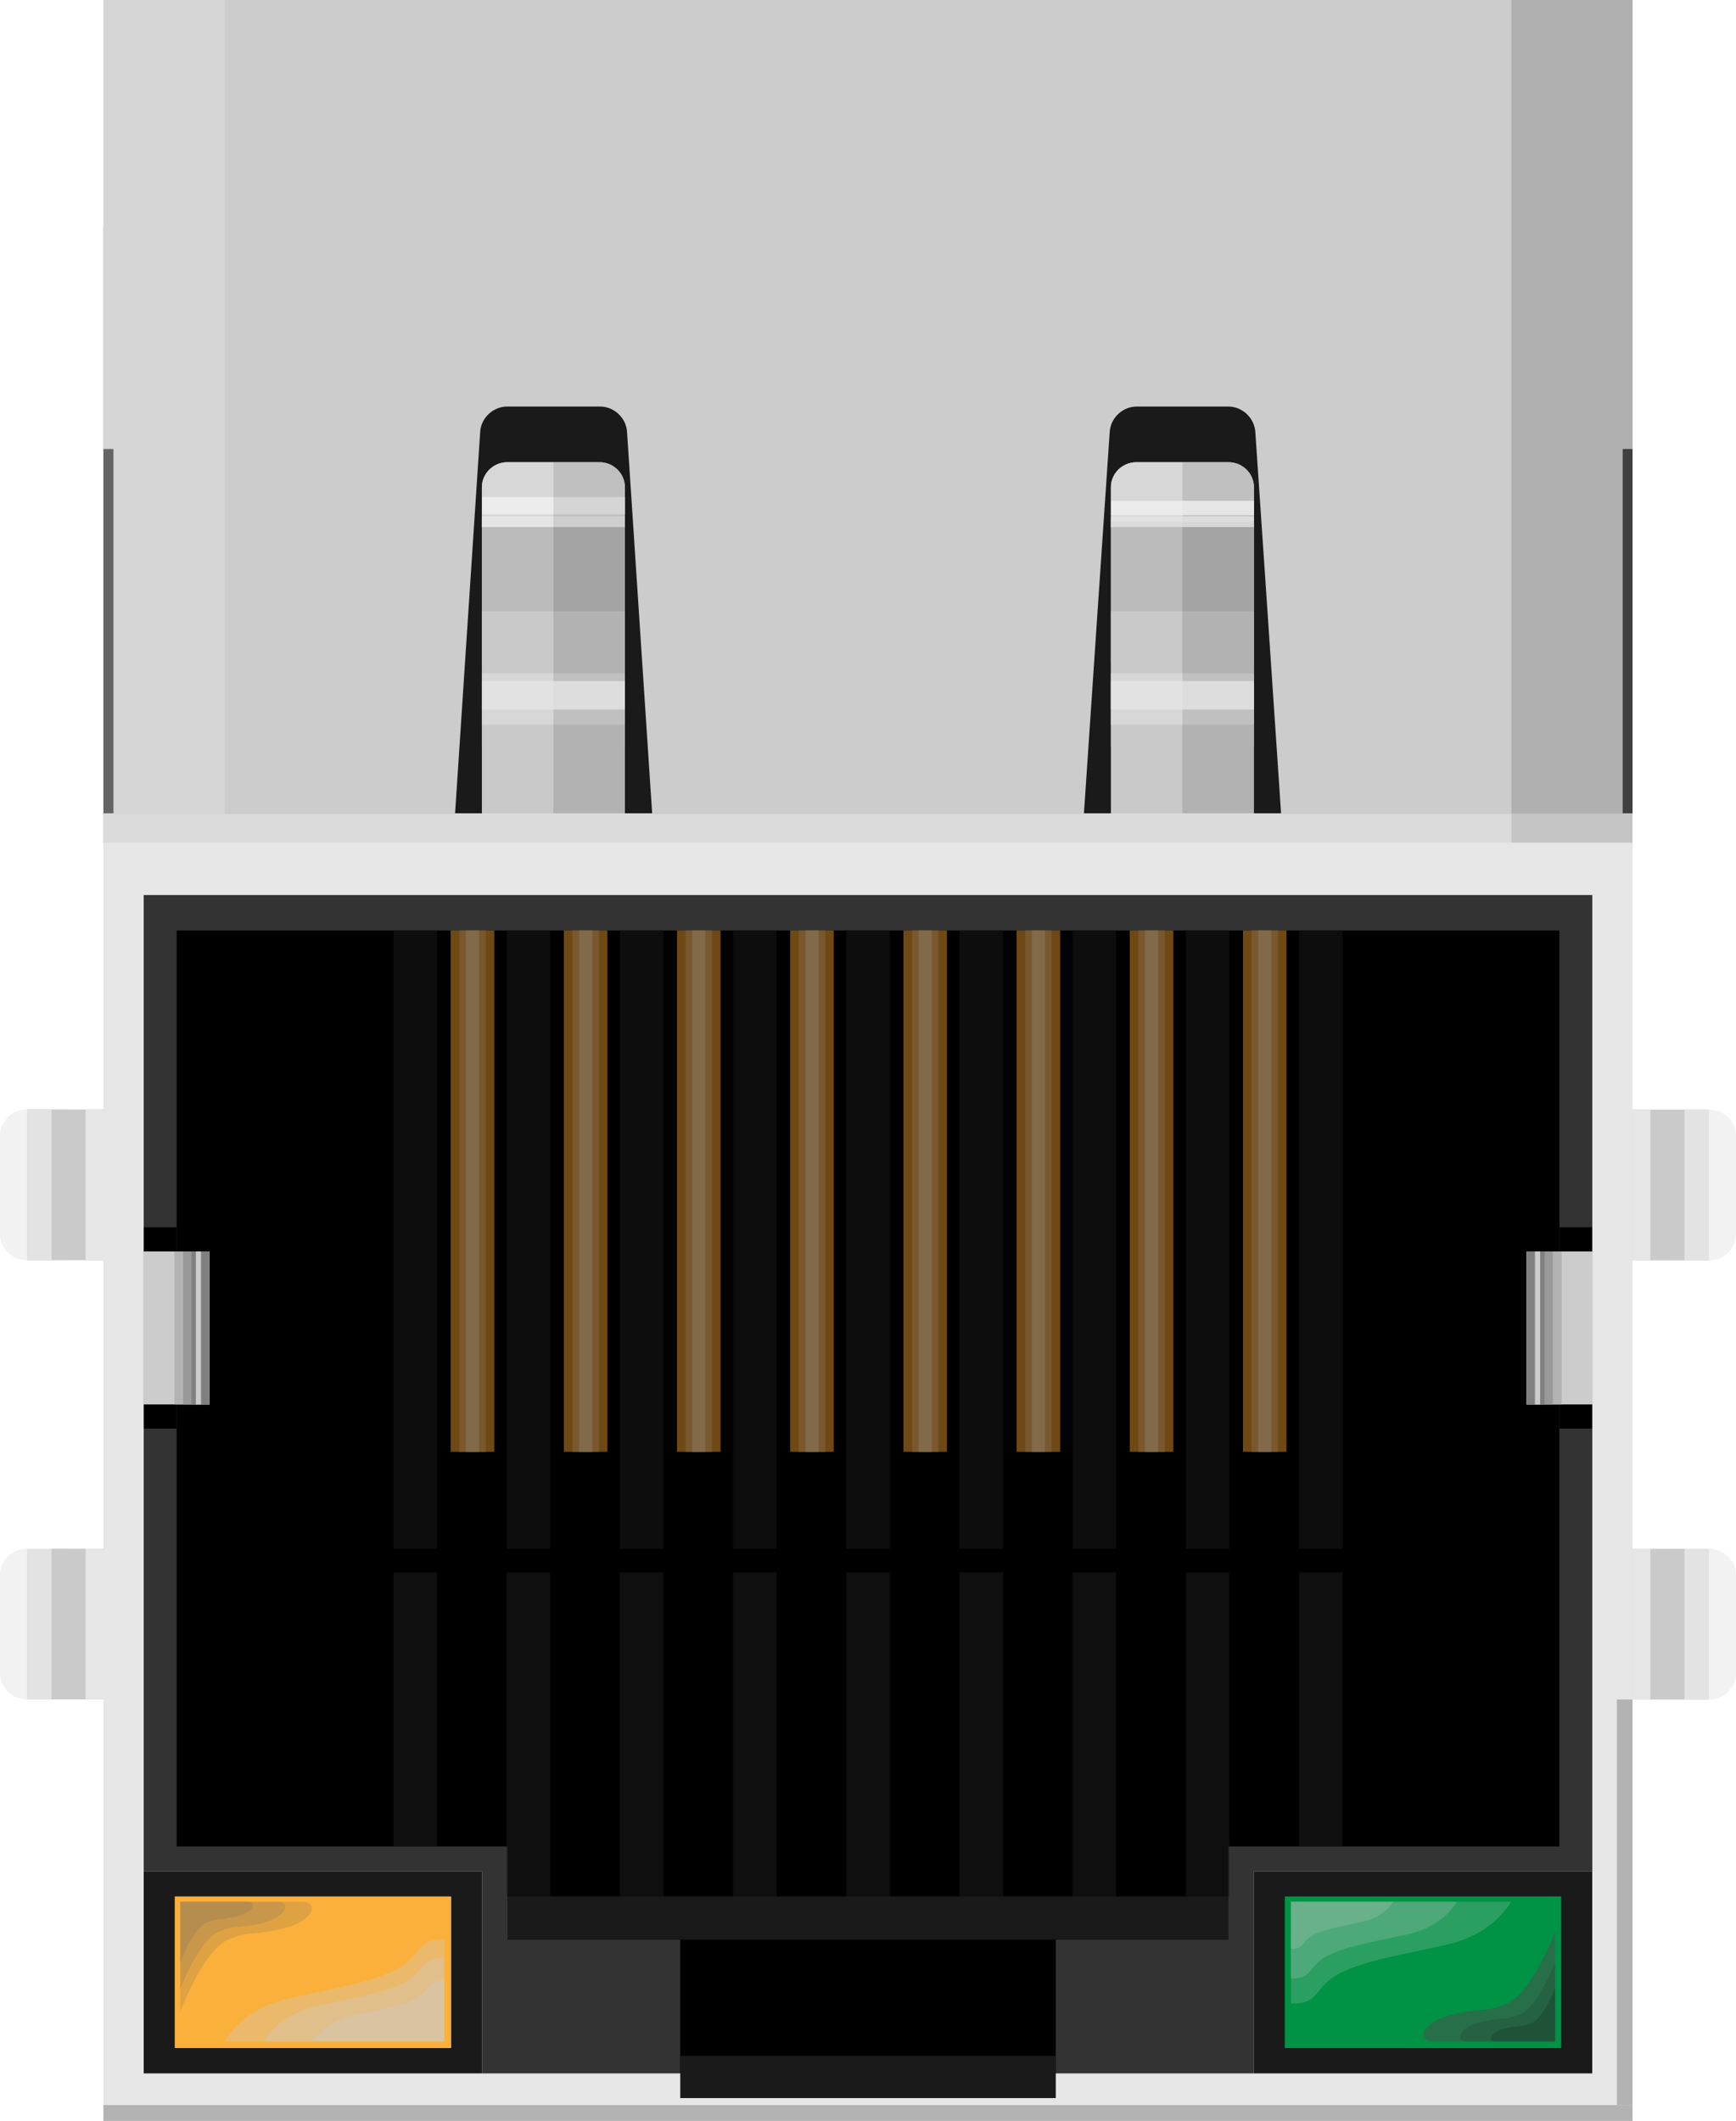 <?xml version="1.0" encoding="utf-8"?>
<!-- Generator: Adobe Illustrator 15.1.0, SVG Export Plug-In . SVG Version: 6.00 Build 0)  -->
<!DOCTYPE svg PUBLIC "-//W3C//DTD SVG 1.1//EN" "http://www.w3.org/Graphics/SVG/1.1/DTD/svg11.dtd">
<svg version="1.1" id="Ebene_1" xmlns:svg="http://www.w3.org/2000/svg"
	 xmlns="http://www.w3.org/2000/svg" xmlns:xlink="http://www.w3.org/1999/xlink" x="0px" y="0px" width="49.697px"
	 height="60.713px" viewBox="0 0 49.697 60.713" enable-background="new 0 0 49.697 60.713" xml:space="preserve">
<g>
	<g>
		<g>
			<path fill="#F2F2F2" d="M48.938,31.761c0.418,0,0.76,0.342,0.76,0.758v2.797c0,0.416-0.342,0.758-0.76,0.758h-1.23v-4.313H48.938
				z"/>
			<rect x="46.737" y="31.761" fill="#CCCCCC" width="2.174" height="4.313"/>
			<rect x="48.223" y="31.761" fill="#E6E6E6" width="0.688" height="4.313"/>
			<rect x="47.044" y="31.761" opacity="0.02" fill="#808080" enable-background="new    " width="1.867" height="4.313"/>
			<rect x="46.737" y="31.761" fill="#E6E6E6" width="0.508" height="4.313"/>
		</g>
		<g>
			<path fill="#F2F2F2" d="M48.938,44.333c0.418,0,0.76,0.342,0.76,0.758v2.797c0,0.416-0.342,0.758-0.76,0.758h-1.23v-4.313H48.938
				z"/>
			<rect x="46.737" y="44.333" fill="#CCCCCC" width="2.174" height="4.314"/>
			<rect x="48.223" y="44.333" fill="#E6E6E6" width="0.688" height="4.314"/>
			<rect x="47.044" y="44.333" opacity="0.02" fill="#808080" enable-background="new    " width="1.867" height="4.314"/>
			<rect x="46.737" y="44.333" fill="#E6E6E6" width="0.508" height="4.314"/>
		</g>
		<g>
			<path fill="#F2F2F2" d="M0.759,48.644c-0.418,0-0.76-0.342-0.76-0.758v-2.797c0-0.416,0.342-0.758,0.76-0.758h1.229v4.313H0.759z
				"/>
			<rect x="0.785" y="44.331" fill="#CCCCCC" width="2.175" height="4.313"/>
			<rect x="0.785" y="44.331" fill="#E6E6E6" width="0.688" height="4.313"/>
			<rect x="0.785" y="44.331" opacity="0.02" fill="#808080" enable-background="new    " width="1.866" height="4.313"/>
			<rect x="2.451" y="44.331" fill="#E6E6E6" width="0.509" height="4.313"/>
		</g>
		<g>
			<path fill="#F2F2F2" d="M0.759,36.069c-0.418,0-0.76-0.342-0.76-0.758v-2.797c0-0.416,0.342-0.758,0.76-0.758h1.229v4.314H0.759
				V36.069z"/>
			<rect x="0.785" y="31.757" fill="#CCCCCC" width="2.175" height="4.314"/>
			<rect x="0.785" y="31.757" fill="#E6E6E6" width="0.688" height="4.314"/>
			<rect x="0.785" y="31.757" opacity="0.02" fill="#808080" enable-background="new    " width="1.866" height="4.314"/>
			<rect x="2.451" y="31.757" fill="#E6E6E6" width="0.509" height="4.314"/>
		</g>
		<rect x="2.96" y="6.494" fill="#1A1A1A" width="43.775" height="17.625"/>
		<path fill="#B3B3B3" d="M13.795,13.951c0-0.396,0.324-0.72,0.721-0.72h2.652c0.396,0,0.721,0.324,0.721,0.72v9.448
			c0,0.396-0.324,0.72-0.721,0.72h-2.652c-0.396,0-0.721-0.324-0.721-0.72V13.951z"/>
		<path fill="#B3B3B3" d="M31.802,13.951c0-0.396,0.324-0.72,0.721-0.72h2.652c0.396,0,0.721,0.324,0.721,0.72v9.448
			c0,0.396-0.324,0.72-0.721,0.72h-2.652c-0.396,0-0.721-0.324-0.721-0.72V13.951z"/>
		<path fill="#CCCCCC" d="M13.795,13.951c0-0.396,0.324-0.72,0.721-0.72h2.652c0.396,0,0.721,0.324,0.721,0.72v1.167h-4.095
			L13.795,13.951L13.795,13.951z"/>
		<path fill="#CCCCCC" d="M31.802,13.951c0-0.396,0.324-0.72,0.721-0.72h2.652c0.396,0,0.721,0.324,0.721,0.72v1.167h-4.094V13.951z
			"/>
		<rect x="2.96" y="23.281" fill="#E6E6E6" width="43.775" height="37.439"/>
		<rect x="4.114" y="53.56" fill="#1A1A1A" width="9.694" height="5.787"/>
		<rect x="35.889" y="53.56" fill="#1A1A1A" width="9.693" height="5.787"/>
		<rect x="5.003" y="54.282" fill="#FBB03B" width="7.914" height="4.34"/>
		<rect x="36.78" y="54.282" fill="#009245" width="7.914" height="4.34"/>
		<polygon fill="#333333" points="45.583,53.56 45.583,25.619 4.114,25.619 4.114,53.56 13.808,53.56 13.808,59.347 35.889,59.347 
			35.889,53.56 		"/>
		<polygon points="5.057,26.633 5.057,52.851 14.533,52.851 14.533,55.519 19.474,55.519 19.474,59.347 30.223,59.347 
			30.223,55.519 35.163,55.519 35.163,52.851 44.641,52.851 44.641,26.633 		"/>
		<rect x="14.533" y="54.282" fill="#1A1A1A" width="20.629" height="1.234"/>
		<rect x="19.474" y="58.847" fill="#1A1A1A" width="10.75" height="1.207"/>
		<rect x="44.641" y="35.13" width="0.941" height="5.76"/>
		<rect x="4.114" y="35.13" width="0.943" height="5.76"/>
		<g>
			<rect x="43.698" y="35.821" fill="#CCCCCC" width="1.887" height="4.379"/>
			<rect x="43.698" y="35.821" fill="#B3B3B3" width="1.006" height="4.379"/>
			<rect x="43.698" y="35.821" fill="#999999" width="0.756" height="4.379"/>
			<rect x="43.7" y="35.821" fill="#808080" width="0.518" height="4.379"/>
			<rect x="43.942" y="35.821" fill="#CCCCCC" width="0.148" height="4.379"/>
		</g>
		<g>
			<rect x="4.114" y="35.821" fill="#CCCCCC" width="1.887" height="4.379"/>
			<rect x="4.993" y="35.821" fill="#B3B3B3" width="1.006" height="4.379"/>
			<rect x="5.243" y="35.821" fill="#999999" width="0.756" height="4.379"/>
			<rect x="5.48" y="35.821" fill="#808080" width="0.519" height="4.379"/>
			<rect x="5.607" y="35.821" fill="#CCCCCC" width="0.147" height="4.379"/>
		</g>
		<rect x="13.795" y="14.932" fill="#999999" width="4.095" height="4.063"/>
		<rect x="31.802" y="14.932" fill="#999999" width="4.094" height="4.063"/>
		<rect x="13.795" y="17.494" fill="#B3B3B3" width="4.095" height="3.875"/>
		<rect x="31.802" y="17.494" fill="#B3B3B3" width="4.094" height="3.875"/>
		<rect x="13.795" y="19.275" fill="#CCCCCC" width="4.095" height="1.469"/>
		<rect x="31.802" y="19.275" fill="#CCCCCC" width="4.094" height="1.469"/>
		<rect x="13.795" y="14.777" fill="#E6E6E6" width="4.095" height="0.31"/>
		<rect x="13.798" y="14.229" fill="#F2F2F2" width="4.095" height="0.491"/>
		<path fill="#CCCCCC" d="M46.737,12.852V0.715v-0.72h-0.721H3.681H2.96v0.72v12.137h0.288v10.429h0.433h8.627h0.72l0.047-0.718
			l0.336-5.104l0.336-5.104c0.026-0.395,0.372-0.718,0.769-0.718h2.666c0.396,0,0.741,0.323,0.768,0.718l0.336,5.104l0.336,5.104
			l0,0l0.048,0.718h0.721h10.918h0.721l0.049-0.717v-0.001l0.344-5.104l0.346-5.105c0.027-0.395,0.373-0.717,0.768-0.717h2.629
			c0.396,0,0.74,0.322,0.77,0.717l0.346,5.105l0.344,5.104v0.001l0.047,0.717h0.721h8.627h0.432v-10.43L46.737,12.852L46.737,12.852
			z"/>
	</g>
	<g>
		<g opacity="0.57">
			<g>
				<rect x="37.186" y="45.007" fill="#1A1A1A" width="1.246" height="7.844"/>
			</g>
			<g>
				<rect x="33.946" y="45.007" fill="#1A1A1A" width="1.246" height="9.275"/>
			</g>
			<g>
				<rect x="30.704" y="45.007" fill="#1A1A1A" width="1.248" height="9.275"/>
			</g>
			<g>
				<rect x="27.464" y="45.007" fill="#1A1A1A" width="1.248" height="9.275"/>
			</g>
			<g>
				<rect x="24.225" y="45.007" fill="#1A1A1A" width="1.247" height="9.275"/>
			</g>
			<g>
				<rect x="20.985" y="45.007" fill="#1A1A1A" width="1.247" height="9.275"/>
			</g>
			<g>
				<rect x="17.743" y="45.007" fill="#1A1A1A" width="1.247" height="9.275"/>
			</g>
			<g>
				<rect x="14.503" y="45.007" fill="#1A1A1A" width="1.247" height="9.275"/>
			</g>
			<g>
				<rect x="11.265" y="45.007" fill="#1A1A1A" width="1.246" height="7.844"/>
			</g>
		</g>
		<g opacity="0.51">
			<g>
				<rect x="37.186" y="26.633" fill="#1A1A1A" width="1.248" height="17.7"/>
			</g>
			<g>
				<rect x="33.946" y="26.633" fill="#1A1A1A" width="1.248" height="17.7"/>
			</g>
			<g>
				<rect x="30.706" y="26.633" fill="#1A1A1A" width="1.246" height="17.7"/>
			</g>
			<g>
				<rect x="27.466" y="26.633" fill="#1A1A1A" width="1.246" height="17.7"/>
			</g>
			<g>
				<rect x="24.226" y="26.633" fill="#1A1A1A" width="1.248" height="17.7"/>
			</g>
			<g>
				<rect x="20.986" y="26.633" fill="#1A1A1A" width="1.247" height="17.7"/>
			</g>
			<g>
				<rect x="17.744" y="26.633" fill="#1A1A1A" width="1.247" height="17.7"/>
			</g>
			<g>
				<rect x="14.504" y="26.633" fill="#1A1A1A" width="1.247" height="17.7"/>
			</g>
			<g>
				<rect x="11.265" y="26.633" fill="#1A1A1A" width="1.246" height="17.7"/>
			</g>
		</g>
		<g opacity="0.61">
			<g>
				<g>
					<rect x="35.583" y="26.633" fill="#B5751F" width="1.246" height="14.923"/>
				</g>
				<g>
					<rect x="32.343" y="26.633" fill="#B5751F" width="1.246" height="14.923"/>
				</g>
				<g>
					<rect x="29.102" y="26.633" fill="#B5751F" width="1.248" height="14.923"/>
				</g>
				<g>
					<rect x="25.862" y="26.633" fill="#B5751F" width="1.248" height="14.923"/>
				</g>
				<g>
					<rect x="22.621" y="26.633" fill="#B5751F" width="1.247" height="14.923"/>
				</g>
				<g>
					<rect x="19.381" y="26.633" fill="#B5751F" width="1.247" height="14.923"/>
				</g>
				<g>
					<rect x="16.142" y="26.633" fill="#B5751F" width="1.247" height="14.923"/>
				</g>
				<g>
					<rect x="12.902" y="26.633" fill="#B5751F" width="1.247" height="14.923"/>
				</g>
			</g>
			<g>
				<g>
					<rect x="35.827" y="26.633" fill="#C4914C" width="0.758" height="14.923"/>
				</g>
				<g>
					<rect x="32.587" y="26.633" fill="#C4914C" width="0.758" height="14.923"/>
				</g>
				<g>
					<rect x="29.348" y="26.633" fill="#C4914C" width="0.756" height="14.923"/>
				</g>
				<g>
					<rect x="26.108" y="26.633" fill="#C4914C" width="0.756" height="14.923"/>
				</g>
				<g>
					<rect x="22.866" y="26.633" fill="#C4914C" width="0.757" height="14.923"/>
				</g>
				<g>
					<rect x="19.626" y="26.633" fill="#C4914C" width="0.757" height="14.923"/>
				</g>
				<g>
					<rect x="16.386" y="26.633" fill="#C4914C" width="0.758" height="14.923"/>
				</g>
				<g>
					<rect x="13.147" y="26.633" fill="#C4914C" width="0.757" height="14.923"/>
				</g>
			</g>
			<g>
				<g>
					<rect x="36.018" y="26.633" fill="#D3AC79" width="0.377" height="14.923"/>
				</g>
				<g>
					<rect x="32.778" y="26.633" fill="#D3AC79" width="0.377" height="14.923"/>
				</g>
				<g>
					<rect x="29.538" y="26.633" fill="#D3AC79" width="0.375" height="14.923"/>
				</g>
				<g>
					<rect x="26.298" y="26.633" fill="#D3AC79" width="0.375" height="14.923"/>
				</g>
				<g>
					<rect x="23.058" y="26.633" fill="#D3AC79" width="0.376" height="14.923"/>
				</g>
				<g>
					<rect x="19.818" y="26.633" fill="#D3AC79" width="0.376" height="14.923"/>
				</g>
				<g>
					<rect x="16.576" y="26.633" fill="#D3AC79" width="0.376" height="14.923"/>
				</g>
				<g>
					<rect x="13.336" y="26.633" fill="#D3AC79" width="0.376" height="14.923"/>
				</g>
			</g>
		</g>
	</g>
	<rect x="2.96" y="-0.006" opacity="0.37" fill="#E6E6E6" enable-background="new    " width="3.472" height="24.125"/>
	<rect x="43.266" y="-0.006" opacity="0.37" fill="#808080" enable-background="new    " width="3.471" height="24.125"/>
	<path opacity="0.45" fill="#E6E6E6" enable-background="new    " d="M15.842,23.281h-2.047c0,0,0-8.853,0-9.331
		s0.43-0.72,0.721-0.72s1.326,0,1.326,0V23.281z"/>
	<path opacity="0.45" fill="#E6E6E6" enable-background="new    " d="M33.848,23.281h-2.043c0,0,0-8.853,0-9.331
		s0.428-0.72,0.719-0.72s1.324,0,1.324,0V23.281z"/>
	<path opacity="0.45" fill="#B3B3B3" enable-background="new    " d="M33.852,23.281h2.047c0,0,0-8.853,0-9.331
		s-0.432-0.72-0.723-0.72s-1.324,0-1.324,0V23.281z"/>
	<path opacity="0.45" fill="#B3B3B3" enable-background="new    " d="M15.842,23.281h2.048c0,0,0-8.853,0-9.331
		s-0.43-0.72-0.721-0.72s-1.327,0-1.327,0V23.281z"/>
	<rect x="13.795" y="19.494" opacity="0.76" fill="#E6E6E6" enable-background="new    " width="4.095" height="0.813"/>
	<rect x="31.802" y="19.494" opacity="0.76" fill="#E6E6E6" enable-background="new    " width="4.094" height="0.813"/>
	<rect x="31.802" y="14.777" opacity="0.76" fill="#E6E6E6" enable-background="new    " width="4.094" height="0.31"/>
	<rect x="31.805" y="14.335" opacity="0.76" fill="#F2F2F2" enable-background="new    " width="4.094" height="0.411"/>
	<rect x="2.96" y="60.255" fill="#B3B3B3" width="43.775" height="0.453"/>
	<rect x="46.288" y="48.646" fill="#B3B3B3" width="0.447" height="11.607"/>
	<path opacity="0.19" fill="#666666" enable-background="new    " d="M8.649,54.433H5.16v3.141c0,0,0.672-1.766,1.375-2.055
		s0.547-0.086,1.516-0.305C9.021,54.993,9.136,54.433,8.649,54.433z"/>
	<path opacity="0.19" fill="#666666" enable-background="new    " d="M7.941,54.433H5.16v2.502c0,0,0.535-1.406,1.096-1.637
		s0.437-0.068,1.208-0.242C8.237,54.88,8.328,54.433,7.941,54.433z"/>
	<path opacity="0.19" fill="#666666" enable-background="new    " d="M7.087,54.433H5.16v1.734c0,0,0.371-0.977,0.759-1.137
		c0.389-0.16,0.303-0.047,0.837-0.168C7.291,54.741,7.357,54.433,7.087,54.433z"/>
	<path opacity="0.33" fill="#CCCCCC" enable-background="new    " d="M12.724,55.519v2.914H6.426c0,0,0.453-0.906,1.798-1.219
		c1.344-0.314,2.375-0.453,3.125-0.846C12.099,55.978,11.865,55.493,12.724,55.519z"/>
	<path opacity="0.33" fill="#CCCCCC" enable-background="new    " d="M12.724,56.038v2.395H7.552c0,0,0.372-0.744,1.477-1.002
		c1.104-0.256,1.95-0.371,2.565-0.691C12.21,56.417,12.018,56.021,12.724,56.038z"/>
	<path opacity="0.33" fill="#CCCCCC" enable-background="new    " d="M12.724,56.696v1.734H8.977c0,0,0.27-0.539,1.068-0.727
		c0.799-0.186,1.413-0.27,1.859-0.502C12.351,56.972,12.212,56.685,12.724,56.696z"/>
	<path opacity="0.41" fill="#666666" enable-background="new    " d="M41.03,58.433h3.488v-3.141c0,0-0.672,1.766-1.375,2.055
		s-0.547,0.086-1.516,0.305S40.542,58.433,41.03,58.433z"/>
	<path opacity="0.16" fill="#1A1A1A" enable-background="new    " d="M41.03,58.433h3.488v-3.141c0,0-0.672,1.766-1.375,2.055
		s-0.547,0.086-1.516,0.305S40.542,58.433,41.03,58.433z"/>
	<path opacity="0.16" fill="#1A1A1A" enable-background="new    " d="M42.001,58.433h2.518v-2.266c0,0-0.484,1.271-0.992,1.48
		c-0.506,0.209-0.395,0.064-1.092,0.221C41.735,58.026,41.651,58.433,42.001,58.433z"/>
	<path opacity="0.16" enable-background="new    " d="M42.819,58.433h1.699v-1.531c0,0-0.326,0.861-0.67,1.002
		c-0.344,0.143-0.268,0.041-0.738,0.148C42.635,58.157,42.579,58.433,42.819,58.433z"/>
	<path opacity="0.21" fill="#CCCCCC" enable-background="new    " d="M36.956,57.347v-2.914h6.297c0,0-0.453,0.906-1.797,1.219
		s-2.375,0.453-3.125,0.844S37.815,57.368,36.956,57.347z"/>
	<path opacity="0.21" fill="#CCCCCC" enable-background="new    " d="M36.956,56.628v-2.195H41.7c0,0-0.34,0.682-1.354,0.92
		c-1.014,0.232-1.789,0.34-2.355,0.633C37.427,56.278,37.604,56.646,36.956,56.628z"/>
	<path opacity="0.21" fill="#CCCCCC" enable-background="new    " d="M36.956,55.784v-1.354h2.922c0,0-0.209,0.422-0.832,0.566
		c-0.625,0.145-1.104,0.211-1.451,0.391C37.245,55.569,37.354,55.796,36.956,55.784z"/>
	<rect x="2.96" y="23.281" opacity="0.42" fill="#CCCCCC" enable-background="new    " width="43.775" height="0.838"/>
</g>
</svg>
